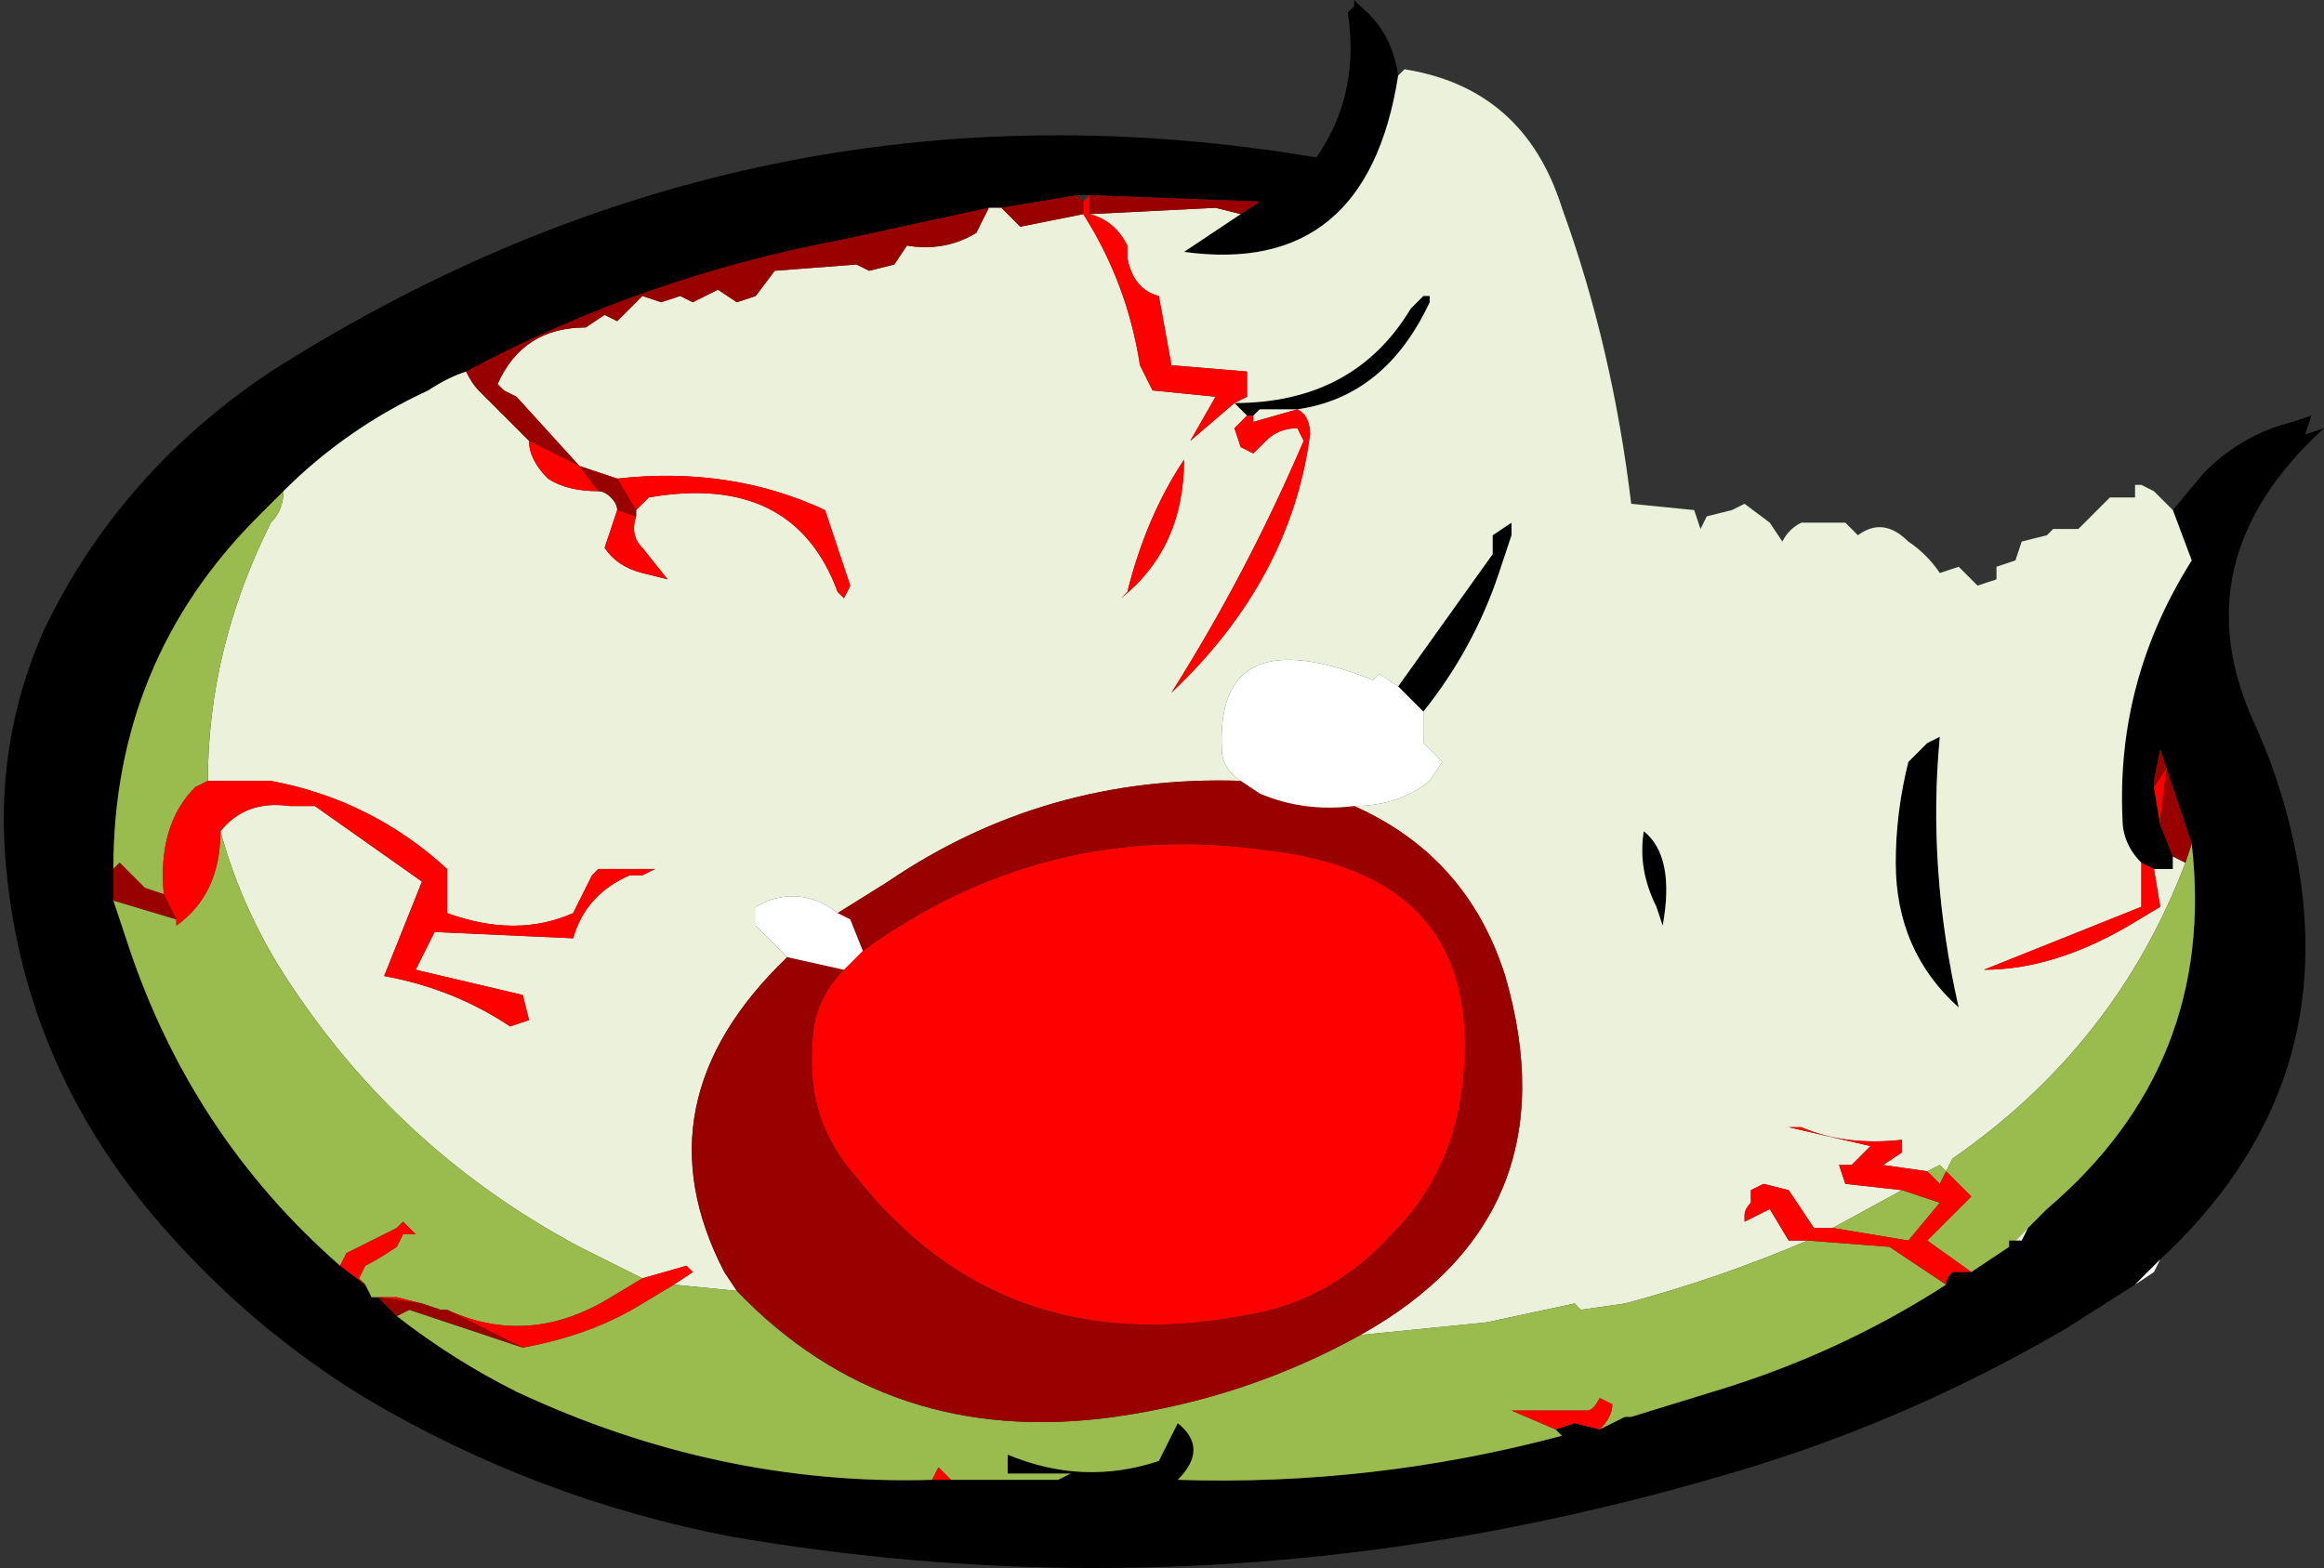 <?xml version="1.0" encoding="UTF-8" standalone="no"?>
<svg xmlns:ffdec="https://www.free-decompiler.com/flash" xmlns:xlink="http://www.w3.org/1999/xlink" ffdec:objectType="frame" height="87.15px" width="129.15px" xmlns="http://www.w3.org/2000/svg">
  <rect width="100%" height="100%" fill="#333333" stroke="none"/>
  <g transform="matrix(1.0, 0.0, 0.0, 1.0, 64.4, 43.4)">
    <use ffdec:characterId="57" height="12.45" transform="matrix(7.0, 0.0, 0.0, 7.0, -64.4, -43.4)" width="18.45" xlink:href="#shape0"/>
  </g>
  <defs>
    <g id="shape0" transform="matrix(1.0, 0.0, 0.0, 1.0, 9.2, 6.2)">
      <path d="M8.05 -2.15 L8.3 -2.45 Q8.6 -2.75 9.0 -2.85 L9.15 -2.9 9.1 -2.75 9.25 -2.8 Q8.1 -1.75 8.7 -0.45 8.95 0.1 9.05 0.7 9.35 2.5 7.95 3.8 L7.75 4.0 7.2 4.35 Q6.0 5.05 4.7 5.45 3.55 5.8 2.4 6.0 -0.5 6.5 -3.4 6.0 -4.95 5.7 -6.3 4.9 -7.2 4.35 -7.9 3.55 -9.0 2.3 -9.15 0.7 -9.25 -0.3 -8.85 -1.2 -8.25 -2.45 -7.05 -3.25 -3.2 -5.7 1.25 -4.95 1.6 -5.45 1.5 -6.1 L1.55 -6.15 1.55 -6.2 1.6 -6.15 Q1.85 -5.95 1.9 -5.6 1.65 -4.0 0.2 -4.2 L0.65 -4.5 0.8 -4.6 -0.55 -4.65 -0.65 -4.65 -1.25 -4.55 -1.35 -4.55 -2.5 -4.3 Q-4.1 -4.0 -5.5 -3.25 -5.65 -3.2 -5.8 -3.1 -6.45 -2.8 -6.95 -2.3 L-7.15 -2.1 Q-8.3 -0.95 -8.3 0.7 L-8.3 0.95 -8.2 1.25 Q-7.7 2.8 -6.5 3.85 L-6.3 4.0 -6.25 4.1 -6.2 4.1 -6.05 4.25 Q-5.6 4.6 -5.1 4.85 -3.5 5.6 -1.8 5.55 L-1.65 5.55 -0.8 5.55 -0.7 5.5 -0.85 5.5 -0.9 5.5 -1.2 5.5 -1.2 5.35 Q-0.6 5.6 0.0 5.4 L0.15 5.1 Q0.4 5.3 0.15 5.55 1.7 5.6 3.2 5.2 L3.15 5.15 3.3 5.1 3.5 5.15 3.7 5.05 3.75 5.05 4.4 4.85 Q5.4 4.55 6.25 4.0 6.25 3.95 6.3 3.9 6.35 3.9 6.45 3.9 L6.75 3.7 6.75 3.65 6.8 3.65 6.85 3.65 6.9 3.55 7.05 3.4 Q8.4 2.25 8.2 0.5 L7.95 -0.25 7.9 0.0 7.9 0.05 7.95 0.35 8.05 0.6 8.05 0.7 7.9 0.7 7.8 0.65 Q7.65 0.5 7.65 0.3 7.6 -0.8 8.2 -1.75 L8.05 -2.15 M0.6 -3.0 Q1.55 -3.0 2.0 -3.75 L2.1 -3.85 2.15 -3.85 2.15 -3.8 Q1.8 -3.05 1.1 -2.95 L0.8 -2.95 0.75 -2.9 0.7 -2.9 0.6 -3.0 M1.9 -0.75 L2.65 -1.8 2.65 -1.95 2.8 -2.05 2.8 -1.95 2.7 -1.65 Q2.5 -1.05 2.1 -0.55 L1.9 -0.75 M6.1 -0.3 L6.2 -0.35 Q6.1 0.7 6.35 1.8 5.85 1.35 5.85 0.65 5.85 0.25 5.95 -0.15 L6.1 -0.3 M3.85 0.4 Q4.1 0.6 4.0 1.15 L3.95 1.0 Q3.8 0.7 3.85 0.4" fill="#000000" fill-rule="evenodd" stroke="none"/>
      <path d="M1.9 -5.6 L1.95 -5.65 Q2.9 -5.5 3.2 -4.55 3.6 -3.45 3.75 -2.2 L4.25 -2.15 4.3 -2.0 4.35 -2.1 4.55 -2.15 4.65 -2.2 4.85 -2.05 4.95 -1.9 Q5.0 -2.0 5.1 -2.05 L5.45 -2.05 5.55 -1.95 Q5.75 -2.1 5.95 -1.9 6.1 -1.8 6.2 -1.65 L6.35 -1.7 6.5 -1.55 6.65 -1.6 6.65 -1.7 6.8 -1.75 6.85 -1.9 7.05 -1.95 7.1 -2.0 7.3 -2.0 7.55 -2.25 7.75 -2.25 7.75 -2.35 7.8 -2.35 7.9 -2.3 8.05 -2.15 8.2 -1.75 Q7.6 -0.8 7.65 0.3 7.65 0.5 7.8 0.65 L7.8 1.0 6.55 1.5 Q7.1 1.5 7.7 1.15 L7.95 1.0 7.9 0.7 8.05 0.7 8.05 0.6 8.15 0.65 Q7.6 2.1 6.3 3.0 L6.25 3.1 6.2 3.05 6.1 3.1 5.75 3.05 5.9 2.95 5.9 2.85 Q5.45 2.9 5.1 2.75 L5.0 2.75 5.65 2.9 5.5 3.05 5.4 3.05 5.45 3.2 5.9 3.25 5.35 3.55 5.2 3.55 5.0 3.25 4.8 3.2 4.7 3.25 4.7 3.35 Q4.65 3.4 4.65 3.45 L4.65 3.5 4.85 3.4 5.0 3.65 5.15 3.65 Q4.45 3.95 3.7 4.15 L3.35 4.2 3.3 4.15 2.6 4.3 1.6 4.4 Q3.3 3.45 2.75 1.55 2.45 0.6 1.55 0.2 1.9 0.2 2.15 0.0 L2.25 -0.15 2.1 -0.3 2.1 -0.55 Q2.5 -1.05 2.7 -1.65 L2.8 -1.95 2.8 -2.05 2.65 -1.95 2.65 -1.8 1.9 -0.75 1.75 -0.85 1.7 -0.8 Q0.45 -1.3 0.5 -0.25 0.5 -0.1 0.65 0.0 -0.9 -0.05 -2.15 0.8 L-2.55 1.05 Q-2.8 0.85 -3.1 0.95 L-3.2 1.0 -3.2 1.15 -2.95 1.4 Q-4.15 2.55 -3.45 3.9 L-3.35 4.05 -3.85 4.0 -3.7 3.9 -3.75 3.85 -4.1 3.95 -4.6 3.7 Q-6.1 2.9 -7.0 1.45 -7.3 0.95 -7.45 0.4 -7.25 0.15 -6.9 0.2 L-6.7 0.2 -5.85 0.8 -6.15 1.55 Q-5.6 1.65 -5.15 1.95 L-5.0 1.9 -5.05 1.7 -5.9 1.5 -5.75 1.2 -4.65 1.25 Q-4.55 0.9 -4.2 0.75 L-4.1 0.75 -4.0 0.7 -4.45 0.7 -4.5 0.75 -4.65 1.05 Q-5.1 1.25 -5.65 1.05 L-5.65 0.7 Q-6.25 0.15 -7.05 0.0 L-7.55 0.0 Q-7.55 -1.05 -7.05 -2.05 -6.95 -2.15 -6.95 -2.3 -6.45 -2.8 -5.8 -3.1 -5.65 -3.2 -5.5 -3.25 -5.45 -3.15 -5.4 -3.1 L-5.0 -2.7 Q-5.0 -2.55 -4.85 -2.4 -4.7 -2.3 -4.45 -2.3 -4.4 -2.3 -4.35 -2.25 -4.3 -2.2 -4.3 -2.15 L-4.4 -1.85 Q-4.3 -1.7 -4.1 -1.65 L-3.9 -1.6 -4.1 -1.85 Q-4.2 -1.95 -4.15 -2.1 L-4.15 -2.15 -4.05 -2.25 Q-2.9 -2.45 -2.55 -1.5 L-2.5 -1.45 -2.45 -1.55 -2.65 -2.15 Q-3.4 -2.5 -4.3 -2.4 L-4.6 -2.5 -5.1 -3.05 -5.2 -3.1 -5.25 -3.15 Q-5.05 -3.6 -4.55 -3.6 L-4.4 -3.7 -4.3 -3.65 -4.1 -3.85 -3.95 -3.8 -3.8 -3.85 -3.7 -3.8 -3.5 -3.9 -3.35 -3.8 -3.2 -3.85 -3.05 -4.05 -2.4 -4.1 -2.3 -4.05 -2.1 -4.1 -2.0 -4.25 Q-1.7 -4.2 -1.45 -4.35 L-1.35 -4.55 -1.25 -4.55 -1.1 -4.4 -0.6 -4.5 Q-0.25 -3.95 -0.15 -3.3 L-0.05 -3.1 0.45 -3.05 0.25 -2.7 0.6 -3.0 0.7 -3.05 0.7 -3.25 0.1 -3.3 0.0 -3.85 Q-0.2 -3.9 -0.25 -4.15 L-0.25 -4.25 Q-0.35 -4.45 -0.55 -4.5 L0.45 -4.55 0.65 -4.5 0.2 -4.2 Q1.65 -4.0 1.9 -5.6 M1.1 -2.95 Q1.8 -3.05 2.15 -3.8 L2.15 -3.85 2.1 -3.85 2.0 -3.75 Q1.55 -3.0 0.6 -3.0 L0.7 -2.9 0.6 -2.8 0.65 -2.65 0.75 -2.6 0.85 -2.7 Q0.95 -2.8 1.1 -2.8 L1.15 -2.7 Q0.7 -1.65 0.1 -0.7 1.05 -1.6 1.2 -2.75 1.2 -2.9 1.1 -2.95 L0.75 -2.85 0.75 -2.9 0.8 -2.95 1.1 -2.95 M-4.6 3.7 L-4.6 3.7 M6.1 -0.3 L5.95 -0.15 Q5.85 0.25 5.85 0.65 5.85 1.35 6.35 1.8 6.1 0.7 6.2 -0.35 L6.1 -0.3 M7.9 0.0 L7.9 0.05 7.9 0.0 M7.95 0.3 L7.95 0.35 7.95 0.3 M6.8 3.65 L6.9 3.55 6.85 3.65 6.8 3.65 M3.85 0.4 Q3.8 0.7 3.95 1.0 L4.0 1.15 Q4.1 0.6 3.85 0.4 M-0.3 -1.45 Q0.2 -1.85 0.2 -2.55 -0.1 -2.1 -0.25 -1.5 L-0.3 -1.45" fill="#ebf1da" fill-rule="evenodd" stroke="none"/>
      <path d="M-6.95 -2.3 Q-6.95 -2.15 -7.05 -2.05 -7.55 -1.05 -7.55 0.0 L-7.65 0.05 Q-7.95 0.35 -7.9 0.9 L-8.05 0.85 -8.25 0.65 -8.3 0.7 Q-8.3 -0.95 -7.15 -2.1 L-6.95 -2.3 M-7.45 0.4 Q-7.3 0.95 -7.0 1.45 -6.1 2.9 -4.6 3.7 L-4.1 3.95 -4.35 4.1 Q-5.0 4.5 -5.65 4.2 L-5.7 4.2 -5.85 4.15 -6.05 4.1 -6.25 4.1 -6.3 4.0 -6.35 3.95 -6.3 3.85 Q-6.2 3.8 -6.05 3.7 L-6.0 3.6 -5.9 3.6 -6.0 3.5 -6.05 3.55 -6.45 3.75 -6.5 3.85 Q-7.7 2.8 -8.2 1.25 L-8.3 0.95 -7.8 1.1 -7.8 1.15 Q-7.45 0.9 -7.45 0.4 M-3.85 4.0 L-3.35 4.05 Q-2.15 5.3 -0.35 5.05 0.7 4.9 1.6 4.4 L2.6 4.3 3.3 4.15 3.35 4.2 3.7 4.15 Q4.45 3.95 5.15 3.65 L5.8 3.7 6.25 4.0 Q5.4 4.55 4.4 4.85 L3.75 5.05 3.7 5.05 3.5 5.15 Q3.6 5.05 3.6 4.95 L3.5 4.9 Q3.45 5.0 3.4 5.0 L2.8 5.0 3.15 5.15 3.2 5.2 Q1.7 5.6 0.15 5.55 0.4 5.3 0.15 5.1 L0.0 5.4 Q-0.6 5.6 -1.2 5.35 L-1.2 5.5 -0.9 5.5 -0.85 5.5 -0.7 5.5 -0.8 5.55 -1.65 5.55 -1.75 5.45 -1.8 5.55 Q-3.5 5.6 -5.1 4.85 -5.6 4.6 -6.05 4.25 L-5.95 4.2 -5.05 4.5 Q-4.5 4.4 -4.1 4.15 L-3.85 4.0 M5.35 3.55 L5.9 3.25 6.2 3.35 5.95 3.65 5.35 3.55 M6.1 3.1 L6.2 3.05 6.25 3.1 6.3 3.0 Q7.6 2.1 8.15 0.65 L8.2 0.5 Q8.4 2.25 7.05 3.4 L6.9 3.55 6.8 3.65 6.75 3.65 6.75 3.7 6.45 3.9 6.1 3.65 6.45 3.3 6.25 3.1 6.2 3.2 6.1 3.1" fill="#9abb4d" fill-rule="evenodd" stroke="none"/>
      <path d="M-0.55 -4.5 Q-0.35 -4.45 -0.25 -4.25 L-0.25 -4.15 Q-0.2 -3.9 0.0 -3.85 L0.1 -3.3 0.7 -3.25 0.7 -3.05 0.6 -3.0 0.25 -2.7 0.45 -3.05 -0.05 -3.1 -0.15 -3.3 Q-0.25 -3.95 -0.6 -4.5 L-0.6 -4.6 -0.55 -4.65 -0.55 -4.5 M1.1 -2.95 Q1.2 -2.9 1.2 -2.75 1.05 -1.6 0.1 -0.7 0.7 -1.65 1.15 -2.7 L1.1 -2.8 Q0.95 -2.8 0.85 -2.7 L0.75 -2.6 0.65 -2.65 0.6 -2.8 0.7 -2.9 0.75 -2.9 0.75 -2.85 1.1 -2.95 M-4.3 -2.4 Q-3.4 -2.5 -2.65 -2.15 L-2.45 -1.55 -2.5 -1.45 -2.55 -1.5 Q-2.9 -2.45 -4.05 -2.25 L-4.15 -2.15 -4.3 -2.4 M-4.15 -2.1 Q-4.2 -1.95 -4.1 -1.85 L-3.9 -1.6 -4.1 -1.65 Q-4.3 -1.7 -4.4 -1.85 L-4.3 -2.15 -4.15 -2.1 M-4.45 -2.3 Q-4.7 -2.3 -4.85 -2.4 -5.0 -2.55 -5.0 -2.7 L-4.6 -2.5 -4.45 -2.3 M-7.55 0.0 L-7.05 0.0 Q-6.25 0.15 -5.65 0.7 L-5.65 1.05 Q-5.1 1.25 -4.65 1.05 L-4.5 0.75 -4.45 0.7 -4.0 0.7 -4.1 0.75 -4.2 0.75 Q-4.55 0.9 -4.65 1.25 L-5.75 1.2 -5.9 1.5 -5.05 1.7 -5.0 1.9 -5.15 1.95 Q-5.6 1.65 -6.15 1.55 L-5.85 0.8 -6.7 0.2 -6.9 0.2 Q-7.25 0.15 -7.45 0.4 -7.45 0.9 -7.8 1.15 L-7.8 1.1 -7.9 0.9 Q-7.95 0.35 -7.65 0.05 L-7.55 0.0 M-4.1 3.95 L-3.75 3.85 -3.7 3.9 -3.85 4.0 -4.1 4.15 Q-4.5 4.4 -5.05 4.5 L-5.65 4.2 Q-5.0 4.5 -4.35 4.1 L-4.1 3.95 M5.15 3.65 L5.0 3.65 4.85 3.4 4.65 3.5 4.65 3.45 Q4.65 3.4 4.7 3.35 L4.7 3.25 4.8 3.2 5.0 3.25 5.2 3.55 5.35 3.55 5.95 3.65 6.2 3.35 5.9 3.25 5.45 3.2 5.4 3.05 5.5 3.05 5.65 2.9 5.0 2.75 5.1 2.75 Q5.45 2.9 5.9 2.85 L5.9 2.95 5.75 3.05 6.1 3.1 6.2 3.2 6.25 3.1 6.45 3.3 6.1 3.65 6.45 3.9 Q6.35 3.9 6.3 3.9 6.25 3.95 6.25 4.0 L5.8 3.7 5.15 3.65 M7.9 0.7 L7.95 1.0 7.7 1.15 Q7.1 1.5 6.55 1.5 L7.8 1.0 7.8 0.65 7.9 0.7 M7.9 0.05 L8.0 -0.1 7.95 0.3 7.95 0.35 7.9 0.05 M-2.35 1.35 Q-0.9 0.3 0.85 0.55 2.65 0.75 2.4 2.5 2.3 3.15 1.85 3.6 1.35 4.15 0.65 4.25 -1.25 4.6 -2.4 3.15 -2.8 2.7 -2.75 2.1 -2.75 1.75 -2.5 1.5 L-2.45 1.45 -2.35 1.35 M-1.65 5.55 L-1.8 5.55 -1.75 5.45 -1.65 5.55 M-6.2 4.1 L-6.25 4.1 -6.05 4.1 -5.85 4.15 -6.2 4.1 M-6.3 4.0 L-6.5 3.85 -6.45 3.75 -6.05 3.55 -6.0 3.5 -5.9 3.6 -6.0 3.6 -6.05 3.7 Q-6.2 3.8 -6.3 3.85 L-6.35 3.95 -6.3 4.0 M3.15 5.15 L2.8 5.0 3.4 5.0 Q3.45 5.0 3.5 4.9 L3.6 4.95 Q3.6 5.05 3.5 5.15 L3.3 5.1 3.15 5.15 M-0.3 -1.45 L-0.25 -1.5 Q-0.1 -2.1 0.2 -2.55 0.2 -1.85 -0.3 -1.45" fill="#ff0000" fill-rule="evenodd" stroke="none"/>
      <path d="M0.65 -4.5 L0.45 -4.55 -0.55 -4.5 -0.55 -4.65 0.8 -4.6 0.65 -4.5 M-0.6 -4.5 L-1.1 -4.4 -1.25 -4.55 -0.65 -4.65 -0.6 -4.6 -0.6 -4.5 M-1.35 -4.55 L-1.45 -4.35 Q-1.7 -4.2 -2.0 -4.25 L-2.1 -4.1 -2.3 -4.05 -2.4 -4.1 -3.05 -4.05 -3.2 -3.85 -3.35 -3.8 -3.5 -3.9 -3.7 -3.8 -3.8 -3.85 -3.95 -3.8 -4.1 -3.85 -4.3 -3.65 -4.4 -3.7 -4.55 -3.6 Q-5.05 -3.6 -5.25 -3.15 L-5.2 -3.1 -5.1 -3.05 -4.6 -2.5 -4.3 -2.4 -4.15 -2.15 -4.15 -2.1 -4.3 -2.15 Q-4.3 -2.2 -4.35 -2.25 -4.4 -2.3 -4.45 -2.3 L-4.6 -2.5 -5.0 -2.7 -5.4 -3.1 Q-5.45 -3.15 -5.5 -3.25 -4.1 -4.0 -2.5 -4.3 L-1.35 -4.55 M-3.35 4.05 L-3.45 3.9 Q-4.15 2.55 -2.95 1.4 L-2.5 1.5 Q-2.75 1.75 -2.75 2.1 -2.8 2.7 -2.4 3.15 -1.25 4.6 0.65 4.25 1.35 4.15 1.85 3.6 2.3 3.15 2.4 2.5 2.65 0.75 0.85 0.55 -0.9 0.3 -2.35 1.35 L-2.45 1.1 -2.55 1.05 -2.15 0.8 Q-0.9 -0.05 0.65 0.0 L0.8 0.1 Q1.15 0.25 1.55 0.2 2.45 0.6 2.75 1.55 3.3 3.45 1.6 4.4 0.7 4.9 -0.35 5.05 -2.15 5.3 -3.35 4.05 M8.15 0.65 L8.05 0.6 7.95 0.35 7.95 0.3 8.0 -0.1 7.9 0.05 7.9 0.0 7.95 -0.25 8.2 0.5 8.15 0.65 M-0.9 5.5 L-0.85 5.5 -0.9 5.5 M-6.05 4.25 L-6.2 4.1 -5.85 4.15 -5.7 4.2 -5.65 4.2 -5.05 4.5 -5.95 4.2 -6.05 4.25 M-8.3 0.95 L-8.3 0.7 -8.25 0.65 -8.05 0.85 -7.9 0.9 -7.8 1.1 -8.3 0.95" fill="#990000" fill-rule="evenodd" stroke="none"/>
      <path d="M7.95 3.8 L7.9 3.9 7.75 4.0 7.95 3.8 M-2.95 1.4 L-3.2 1.15 -3.2 1.0 -3.1 0.95 Q-2.8 0.85 -2.55 1.05 L-2.45 1.1 -2.35 1.35 -2.45 1.45 -2.5 1.5 -2.95 1.4 M0.65 0.0 Q0.5 -0.1 0.5 -0.25 0.45 -1.3 1.7 -0.8 L1.75 -0.85 1.9 -0.75 2.1 -0.55 2.1 -0.3 2.25 -0.15 2.15 0.0 Q1.9 0.2 1.55 0.2 1.15 0.25 0.8 0.1 L0.65 0.0" fill="#ffffff" fill-rule="evenodd" stroke="none"/>
      <path d="M6.75 3.7 L6.75 3.65 6.75 3.7" fill="#999999" fill-rule="evenodd" stroke="none"/>
    </g>
  </defs>
</svg>

